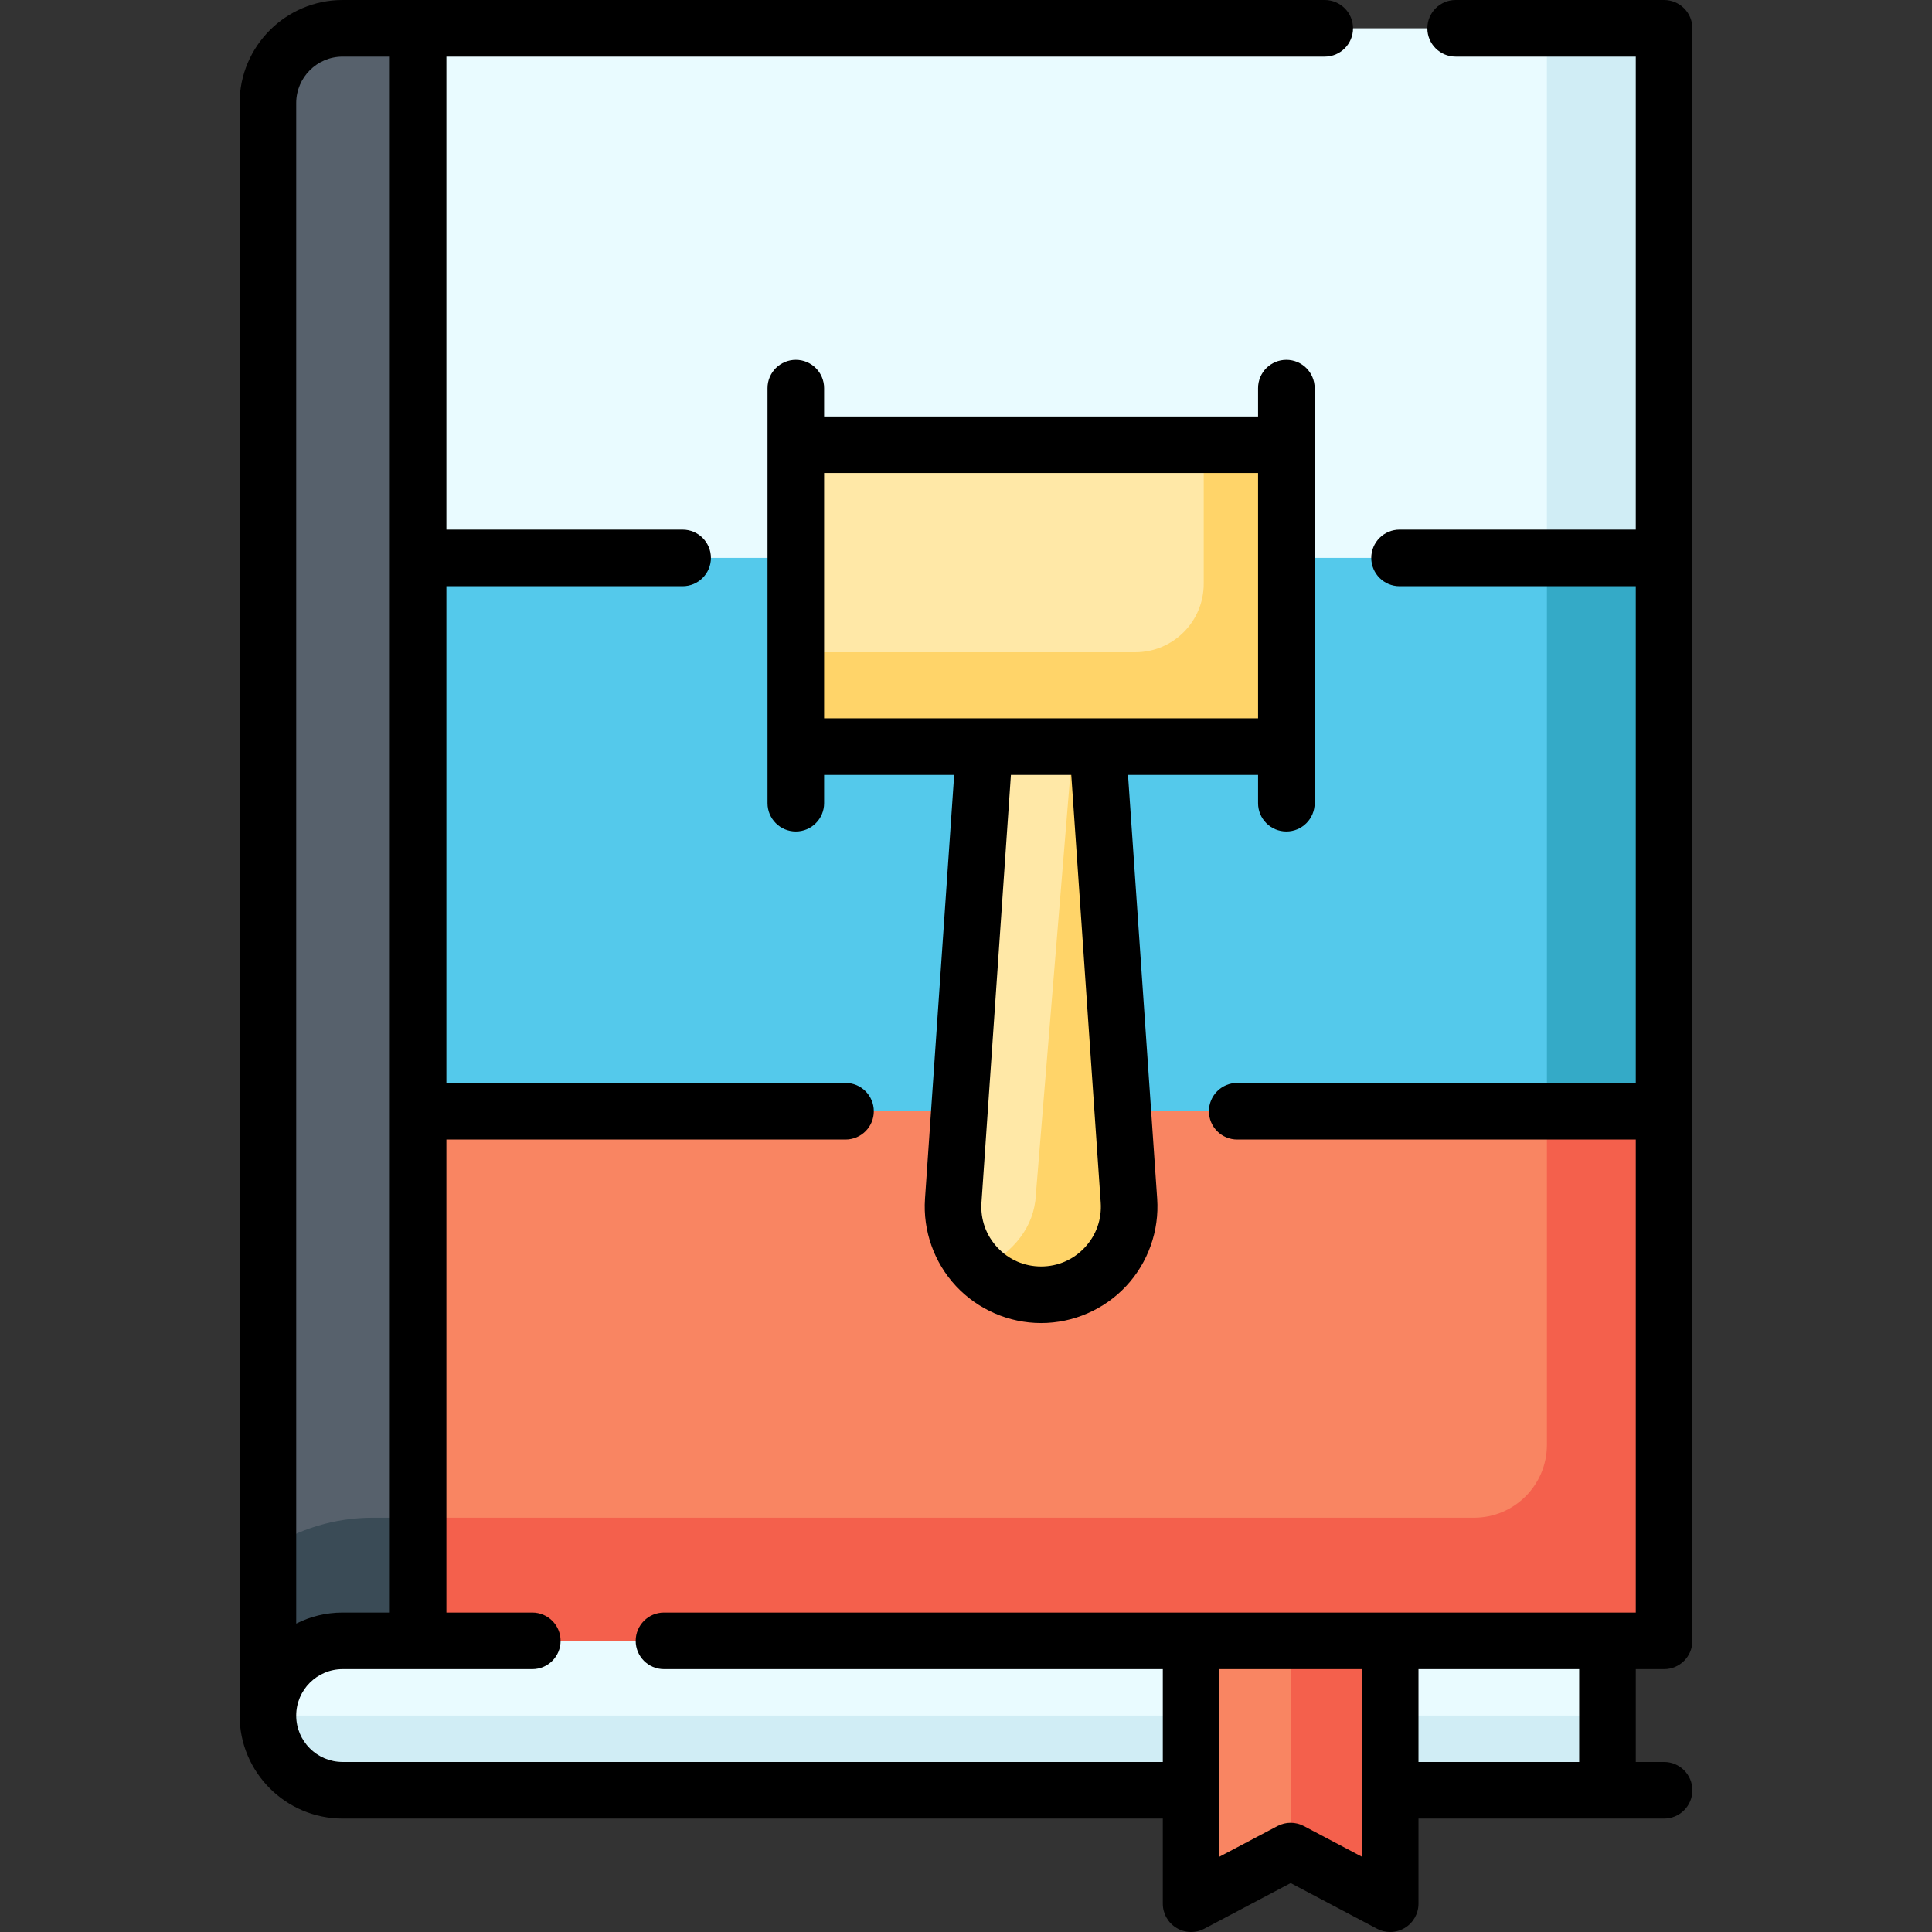 <svg id="Layer_1" enable-background="new 0 0 512 512" height="512" viewBox="0 0 512 512" width="512" xmlns="http://www.w3.org/2000/svg"><rect x="0" y="0" width="512" height="512" fill="#333333" stroke="none"/><g><path d="m441 7.5v427.34l-330.2 17.67-39.8 2.13v-427.34c0-10.94 8.86-19.8 19.8-19.8z" fill="#e9fbff"/><path d="m441 7.5v427.34l-330.2 17.67-39.8 2.13v-44.14c8.13-5.33 17.76-8.29 27.78-8.29h291.85c10.67 0 19.32-8.65 19.32-19.32v-375.39z" fill="#d0edf5"/><path d="m110.8 7.5v445.01l-39.8 2.13v-427.34c0-10.94 8.86-19.8 19.8-19.8z" fill="#57616c"/><path d="m110.8 402.21v50.3l-39.8 2.13v-44.14c8.13-5.33 17.76-8.29 27.78-8.29z" fill="#3a4b56"/><path d="m426 434.84v39.6h-335.2c-10.94 0-19.8-8.86-19.8-19.8 0-5.46 2.22-10.42 5.8-14s8.53-5.8 14-5.8z" fill="#e9fbff"/><path d="m426 454.64v19.8h-335.2c-10.94 0-19.8-8.86-19.8-19.8z" fill="#d0edf5"/><path d="m368.42 434.84v69.66l-26.38-13.94-26.38 13.94v-69.66z" fill="#f98562"/><path d="m368.42 434.84v69.66l-26.38-13.94v-55.72z" fill="#f4604c"/><path d="m110.8 147.85h330.2v146.64h-330.2z" fill="#54c9eb"/><path d="m409.95 147.85h31.05v146.64h-31.05z" fill="#34aac7"/><path d="m110.8 294.49h330.2v140.35h-330.2z" fill="#f98562"/><path d="m441 294.49v140.35h-330.2v-32.63h279.83c10.67 0 19.32-8.65 19.32-19.32v-88.4z" fill="#f4604c"/><path d="m275.9 343.13c-6.35 0-12.07-2.53-16.26-6.61-4.74-4.59-7.51-11.18-7.02-18.33l8.28-120.34h30l8.28 120.34c.93 13.48-9.76 24.94-23.28 24.94z" fill="#ffe8a7"/><path d="m299.18 318.19c.93 13.48-9.76 24.94-23.28 24.94-6.35 0-12.07-2.53-16.26-6.61 7.58-3.9 13.65-9.78 14.74-18.33l9.87-120.34h6.65z" fill="#ffd469"/><path d="m210.9 117.85h130v80h-130z" fill="#ffe8a7"/><path d="m340.9 117.85v80h-130v-25h89.95c10.02 0 18.15-8.12 18.15-18.15v-36.85z" fill="#ffd469"/></g><g><path d="m441 0h-55.235c-4.143 0-7.5 3.358-7.5 7.5s3.357 7.5 7.5 7.5h47.735v125.354h-62.599c-4.143 0-7.5 3.358-7.5 7.5s3.357 7.5 7.5 7.5h62.599v131.636h-105.625c-4.143 0-7.5 3.358-7.5 7.5s3.357 7.5 7.5 7.5h105.625v125.354h-257.535c-4.143 0-7.5 3.358-7.5 7.5s3.357 7.5 7.5 7.5h132.193v24.596h-217.36c-6.781 0-12.298-5.517-12.298-12.298s5.517-12.298 12.298-12.298h50.264c4.143 0 7.5-3.358 7.5-7.5s-3.357-7.5-7.5-7.5h-22.76v-125.354h105.768c4.143 0 7.5-3.358 7.5-7.5s-3.357-7.5-7.5-7.5h-105.768v-131.636h62.6c4.143 0 7.5-3.358 7.5-7.5s-3.357-7.5-7.5-7.5h-62.6v-125.354h232.767c4.143 0 7.5-3.358 7.5-7.5s-3.357-7.5-7.5-7.5h-260.271c-15.052 0-27.298 12.246-27.298 27.298v427.343c0 15.052 12.246 27.298 27.298 27.298h217.36v22.56c0 2.629 1.377 5.067 3.63 6.424 2.25 1.356 5.051 1.436 7.375.206l22.874-12.091 22.874 12.091c1.099.581 2.303.87 3.505.87 1.342 0 2.683-.36 3.87-1.076 2.253-1.357 3.63-3.795 3.63-6.424v-22.56h65.084c4.143 0 7.5-3.358 7.5-7.5s-3.357-7.5-7.5-7.5h-7.5v-24.596h7.5c4.143 0 7.5-3.358 7.5-7.5v-427.343c0-4.142-3.357-7.5-7.5-7.5zm-350.202 15h12.504v412.344h-12.504c-4.421 0-8.6 1.057-12.298 2.931v-402.977c0-6.781 5.517-12.298 12.298-12.298zm270.118 477.052-15.374-8.126c-1.097-.58-2.301-.87-3.505-.87s-2.408.29-3.505.87l-15.374 8.126v-49.708h37.758zm57.584-25.112h-42.584v-24.596h42.584z"/><path d="m340.901 220.354c4.143 0 7.5-3.358 7.5-7.5v-110c0-4.142-3.357-7.5-7.5-7.5s-7.5 3.358-7.5 7.5v7.5h-115v-7.5c0-4.142-3.357-7.5-7.5-7.5s-7.5 3.358-7.5 7.5v110c0 4.142 3.357 7.5 7.5 7.5s7.5-3.358 7.5-7.5v-7.5h34.466l-7.731 112.317c-.585 8.495 2.412 16.937 8.223 23.162 5.812 6.225 14.027 9.794 22.543 9.794 8.515 0 16.73-3.57 22.541-9.794 5.812-6.224 8.809-14.667 8.225-23.162l-7.731-112.317h34.466v7.5c-.002 4.142 3.356 7.5 7.498 7.5zm-49.199 98.347c.305 4.427-1.195 8.652-4.224 11.896-3.028 3.244-7.14 5.03-11.577 5.03s-8.55-1.787-11.578-5.03c-3.027-3.244-4.527-7.468-4.223-11.896l7.803-113.347h15.996zm-73.301-128.347v-65h115v65z"/></g></svg>
